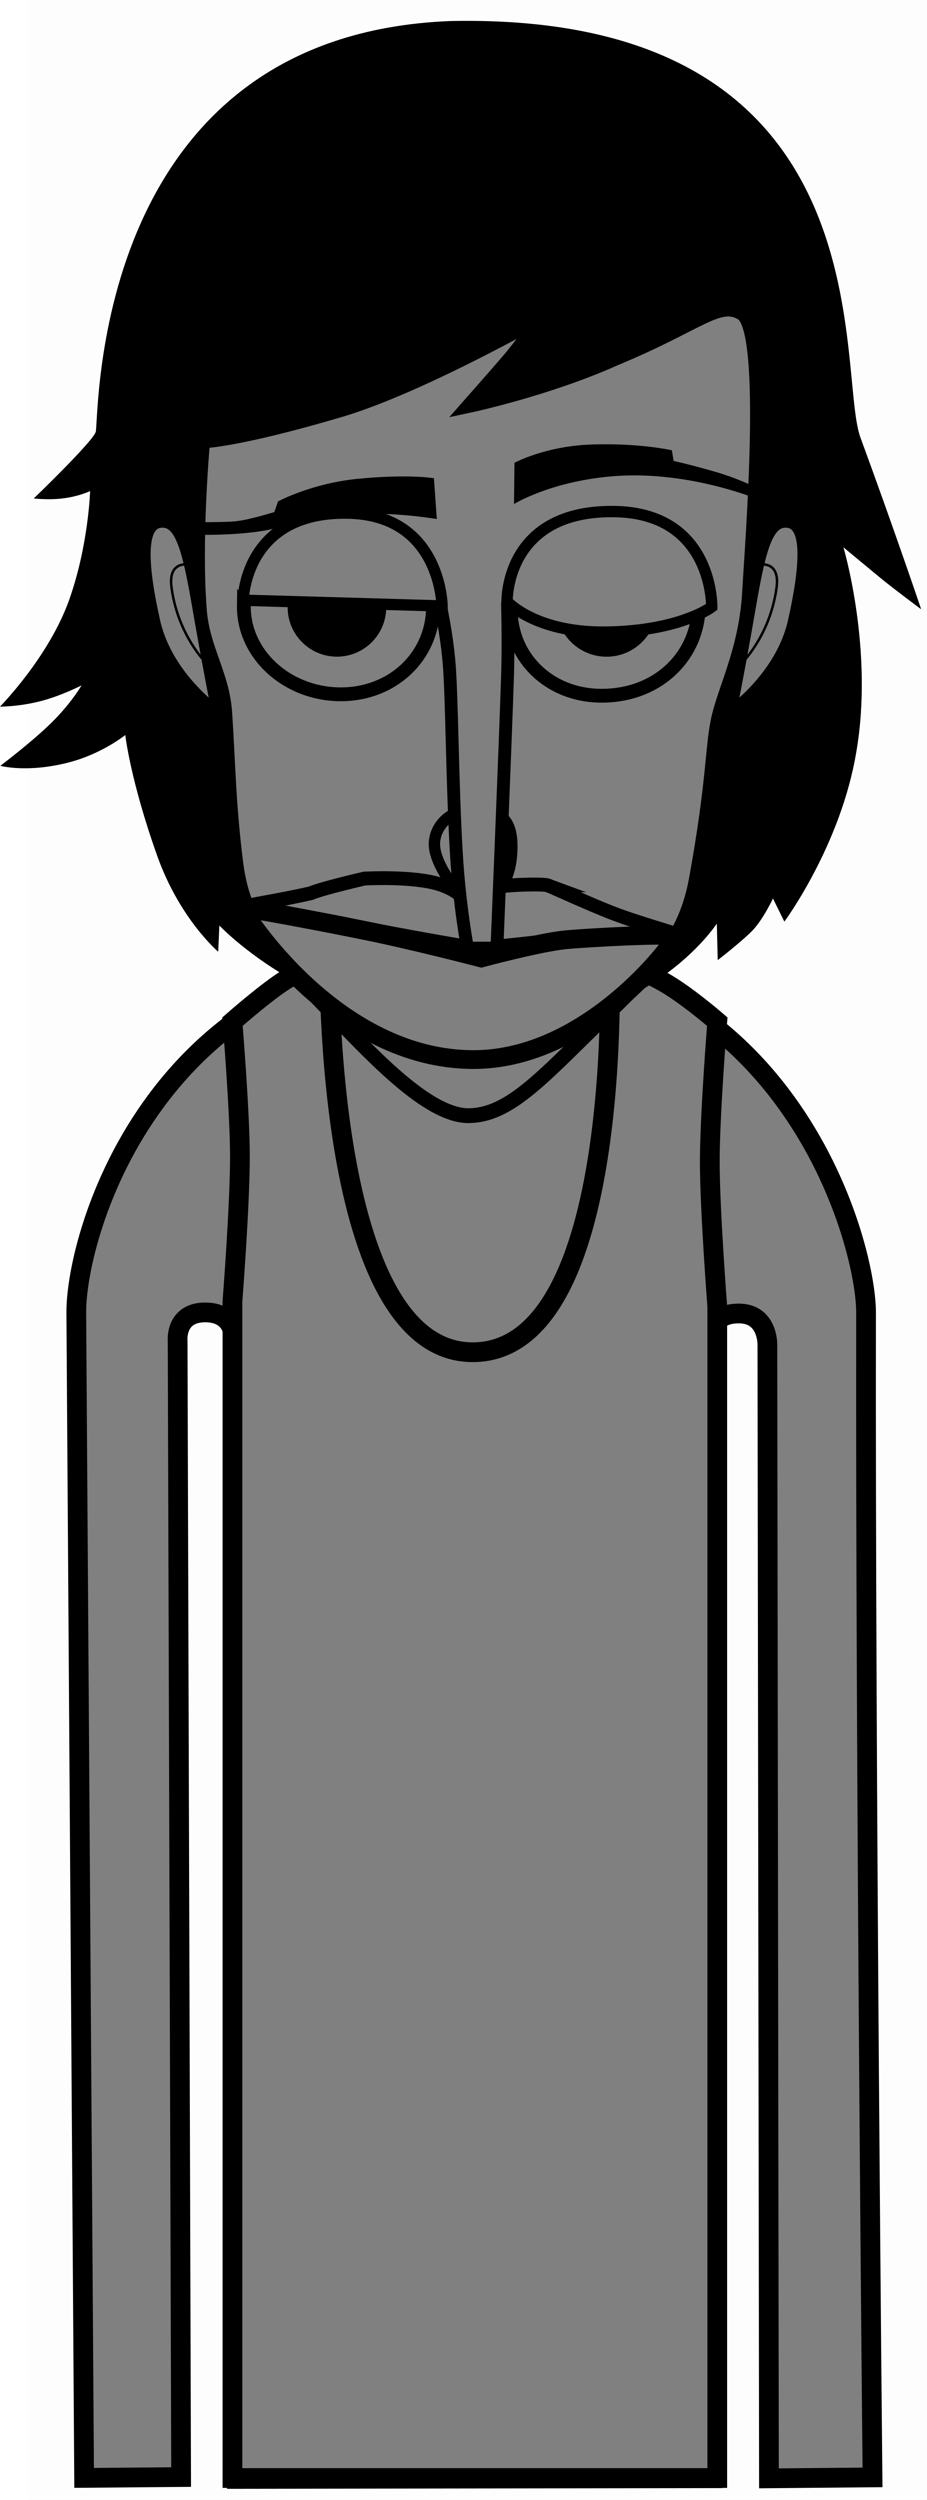 <svg version="1.1" xmlns="http://www.w3.org/2000/svg" xmlns:xlink="http://www.w3.org/1999/xlink" width="93.961" height="253.225" viewBox="0,0,93.961,253.225"><g transform="translate(-192.504,-53.388)"><g data-paper-data="{&quot;isPaintingLayer&quot;:true}" fill-rule="nonzero" stroke-linejoin="miter" stroke-miterlimit="10" stroke-dasharray="" stroke-dashoffset="0" style="mix-blend-mode: normal"><path d="M195.284,306.613v-253.225h91.182v253.225z" fill-opacity="0.01" fill="#000000" stroke="none" stroke-width="0" stroke-linecap="butt"/><path d="M201.03,304.392c0,0 -0.635,-94.384 -0.793,-118.012c-0.055,-8.153 8.187,-36.761 40.202,-36.921c31.602,-0.158 39.857,29.487 39.849,36.897c-0.077,46.243 0.654,117.986 0.654,117.986l-10.497,0.096l-0.159,-114.843c0,0 0.075,-3.099 -2.816,-3.154c-3.434,-0.065 -2.945,3.116 -2.945,3.116l0.205,114.87l-48.214,0.072l-0.305,-115.233c0,0 0.279,-2.919 -2.886,-2.934c-3.111,-0.015 -2.816,2.909 -2.816,2.909l0.353,115.067z" fill="#808080" stroke="#000000" stroke-width="2" stroke-linecap="butt"/><path d="M255.628,200.334c-0.571,0 -1.034,-0.463 -1.034,-1.034c0,-0.571 0.463,-1.034 1.034,-1.034c0.571,0 1.034,0.463 1.034,1.034c0,0.571 -0.463,1.034 -1.034,1.034z" fill="#000000" stroke="none" stroke-width="1.5" stroke-linecap="butt"/><path d="M250.368,204.569c-4.463,-0.314 -6.552,-1.794 -6.17,-2.58c0.118,-0.242 2.846,1.064 6.97,1.305c6.409,0.375 8.51,-0.632 8.51,-0.632v1.346c0,0 -2.413,1.047 -9.311,0.561z" fill="#000000" stroke="#000000" stroke-width="0" stroke-linecap="butt"/><path d="M222.555,199.3c0,-0.571 0.463,-1.034 1.034,-1.034c0.571,0 1.034,0.463 1.034,1.034c0,0.571 -0.463,1.034 -1.034,1.034c-0.571,0 -1.034,-0.463 -1.034,-1.034z" fill="#000000" stroke="none" stroke-width="1.5" stroke-linecap="butt"/><path d="M228.849,204.569c-6.897,0.486 -9.311,-0.561 -9.311,-0.561v-1.346c0,0 2.101,1.007 8.51,0.632c4.124,-0.241 6.853,-1.547 6.97,-1.305c0.383,0.786 -1.706,2.266 -6.17,2.58z" fill="#000000" stroke="#000000" stroke-width="0" stroke-linecap="butt"/><path d="M240.129,261.121c-0.819,0 -1.483,-0.664 -1.483,-1.483c0,-0.819 0.664,-1.483 1.483,-1.483c0.819,0 1.483,0.664 1.483,1.483c0,0.819 -0.664,1.483 -1.483,1.483z" data-paper-data="{&quot;index&quot;:null}" fill="#000000" stroke="none" stroke-width="1.5" stroke-linecap="butt"/><path d="M216.066,304.406v-119.201c0,0 0.757,-9.731 0.757,-14.639c0,-4.498 -0.757,-13.687 -0.757,-13.687c0,0 2.673,-2.353 4.656,-3.748c1.983,-1.395 5.172,-2.804 5.172,-2.804c0,0 -0.602,40.109 14.56,40.039c15.435,-0.072 13.832,-40.039 13.832,-40.039c0,0 3.913,1.52 6.166,2.947c2.253,1.427 4.754,3.605 4.754,3.605c0,0 -0.757,9.425 -0.757,14.192c0,4.842 0.757,14.639 0.757,14.639v118.697z" fill="#808080" stroke="#000000" stroke-width="2" stroke-linecap="butt"/><path d="M195.927,103.88c0,0 6.163,-5.922 6.292,-6.788c0.337,-2.271 -0.168,-40.173 35.968,-41.574c44.636,-0.914 39.015,35.349 41.531,42.19c3.45,9.381 6.157,17.4 6.157,17.4c0,0 -2.767,-2.054 -4.08,-3.134c-1.224,-1.008 -3.801,-3.146 -3.801,-3.146c0,0 3.091,10.348 1.311,20.695c-1.562,9.481 -7.298,17.225 -7.298,17.225l-1.155,-2.347c0,0 -1.023,2.198 -2.16,3.333c-1.137,1.135 -3.439,2.913 -3.439,2.913l-0.092,-3.704c0,0 -7.06,11.018 -24.351,10.872c-16.306,-0.255 -26.072,-10.675 -26.072,-10.675l-0.116,2.655c0,0 -3.895,-3.293 -6.181,-9.708c-2.725,-7.646 -3.239,-12.243 -3.239,-12.243c0,0 -2.339,1.899 -5.717,2.774c-4.233,1.097 -6.947,0.345 -6.947,0.345c0,0 3.608,-2.717 5.584,-4.77c1.76,-1.828 2.647,-3.377 2.647,-3.377c0,0 -2.108,1.085 -4.233,1.618c-2.217,0.556 -4.03,0.531 -4.03,0.531c0,0 4.975,-5.037 7.031,-10.874c1.941,-5.511 2.1,-10.957 2.1,-10.957c0,0 -1.362,0.662 -3.33,0.795c-1.248,0.085 -2.378,-0.049 -2.378,-0.049z" fill="#000000" stroke="none" stroke-width="1.5" stroke-linecap="butt"/><path d="M212.713,115.202c-0.577,-7.293 0.335,-17.154 0.335,-17.154c0,0 3.411,-0.041 13.914,-3.144c8.07,-2.384 20.547,-9.487 20.547,-9.487c0,0 -2.16,3.005 -3.408,4.46c-1.327,1.547 -3.993,4.563 -3.993,4.563c0,0 7.838,-1.668 14.675,-4.729c8.568,-3.536 10.593,-6.053 12.95,-4.593c2.783,1.724 1.03,23.183 0.718,28.741c-0.422,5.669 -2.533,9.5 -3.15,12.521c-0.617,3.021 -0.41,6.137 -2.206,16.04c-1.121,6.18 -4.162,8.925 -10.019,14.661c-5.858,5.736 -9.054,9.253 -13.014,9.322c-3.811,0.066 -8.936,-5.1 -13.935,-10.382c-5.324,-5.625 -8.875,-8.477 -9.716,-15.14c-0.757,-6 -0.777,-9.909 -1.123,-15.248c-0.253,-3.903 -2.261,-6.445 -2.576,-10.428z" fill="#808080" stroke="#000000" stroke-width="1.5" stroke-linecap="butt"/><path d="M248.019,143.069c0.57,0.212 3.084,1.399 6.024,2.596c2.964,1.206 7.214,2.293 7.194,2.461c-0.025,0.213 -10.435,0.227 -13.679,0.632c-2.719,0.34 -6.689,0.706 -6.689,0.706c0,0 -7.104,-1.162 -13.272,-2.445c-4.944,-1.029 -10.399,-1.661 -10.41,-1.755c-0.014,-0.126 3.868,-0.711 6.824,-1.395c1.146,-0.497 5.44,-1.485 5.44,-1.485c0,0 4.956,-0.278 7.608,0.579c2.842,0.918 2.835,2.446 3.083,2.469c0,0 1.184,-1.749 2.369,-2.105c1.185,-0.355 5.082,-0.416 5.508,-0.258z" fill="#808080" stroke="#000000" stroke-width="1.4" stroke-linecap="butt"/><path d="M229.371,147.623c5.091,1.027 11.918,2.807 11.918,2.807c0,0 5.79,-1.556 8.447,-1.834c2.06,-0.216 11.216,-0.707 11.26,-0.334c0.043,0.364 -9.031,12.9 -21.148,12.447c-13.77,-0.436 -22.865,-15.136 -22.827,-15.305c0.038,-0.169 7.259,1.192 12.35,2.218z" fill="#808080" stroke="#000000" stroke-width="1.9" stroke-linecap="butt"/><path d="M240.345,144.629c-1.034,0 -3.538,-3.26 -3.787,-5.364c-0.222,-1.882 1.315,-3.828 3.787,-3.828c2.472,0 4.202,0.491 4.03,4.189c-0.146,3.138 -1.558,5.003 -4.03,5.003z" fill="#808080" stroke="#000000" stroke-width="1.15" stroke-linecap="butt"/><path d="M243.947,114.535c0,0 0.103,3.97 0.006,7.127c-0.192,6.251 -1.081,27.761 -1.081,27.761l-2.982,0.009c0,0 -0.803,-4.173 -1.123,-9.5c-0.434,-7.211 -0.45,-16.293 -0.763,-19.632c-0.298,-3.165 -0.896,-5.715 -0.896,-5.715" fill="#808080" stroke="#000000" stroke-width="1.3" stroke-linecap="round"/><path d="M214.412,125.325c0,0 -4.932,-3.517 -6.164,-8.975c-1.296,-5.743 -1.461,-9.733 0.48,-9.992c1.941,-0.259 2.703,2.377 3.733,8.356c1.029,5.979 1.951,10.611 1.951,10.611z" data-paper-data="{&quot;index&quot;:null}" fill="#808080" stroke="#000000" stroke-width="1" stroke-linecap="butt"/><path d="M214.21,121.377c0,0 -3.564,-2.923 -4.318,-8.451c-0.421,-3.083 2.157,-2.28 2.157,-2.28" fill="none" stroke="#000000" stroke-width="0.25" stroke-linecap="round"/><path d="M268.646,114.714c1.029,-5.979 1.791,-8.615 3.733,-8.356c1.941,0.259 1.776,4.249 0.48,9.992c-1.232,5.458 -6.164,8.975 -6.164,8.975c0,0 0.922,-4.633 1.951,-10.611z" data-paper-data="{&quot;index&quot;:null}" fill="#808080" stroke="#000000" stroke-width="1" stroke-linecap="butt"/><path d="M269.058,110.647c0,0 2.578,-0.803 2.157,2.28c-0.754,5.527 -4.318,8.451 -4.318,8.451" data-paper-data="{&quot;index&quot;:null}" fill="none" stroke="#000000" stroke-width="0.25" stroke-linecap="round"/><path d="M244.28,114.722c0.204,-4.888 4.453,-8.858 9.77,-8.858c5.318,0 9.275,3.966 9.275,8.858c0,4.892 -3.886,9.071 -9.7,9.142c-5.53,0.067 -9.558,-4.037 -9.345,-9.142z" fill="#808080" stroke="#000000" stroke-width="1.4" stroke-linecap="butt"/><path d="M248.882,114.808c0,-2.818 2.285,-5.103 5.103,-5.103c2.818,0 5.103,2.285 5.103,5.103c0,2.818 -2.285,5.103 -5.103,5.103c-2.818,0 -5.103,-2.285 -5.103,-5.103z" fill="#000000" stroke="none" stroke-width="1.5" stroke-linecap="butt"/><path d="M243.902,114.32c0,0 -0.247,-9.458 11.198,-9.103c9.714,0.333 9.547,9.652 9.547,9.652c0,0 -3.251,2.48 -10.823,2.55c-7.109,0.066 -9.922,-3.099 -9.922,-3.099z" fill="#808080" stroke="#000000" stroke-width="1.15" stroke-linecap="butt"/><path d="M217.223,114.721c0.071,-4.892 4.838,-8.936 10.211,-8.858c5.373,0.078 9.027,4.248 8.956,9.14c-0.071,4.892 -4.124,8.794 -9.497,8.716c-5.373,-0.078 -9.742,-4.107 -9.671,-8.999z" fill="#808080" stroke="#000000" stroke-width="1.4" stroke-linecap="butt"/><path d="M221.661,114.839c0.04,-2.758 2.309,-4.962 5.067,-4.922c2.758,0.04 4.962,2.309 4.922,5.067c-0.04,2.758 -2.309,4.962 -5.067,4.922c-2.758,-0.04 -4.962,-2.309 -4.922,-5.067z" fill="#000000" stroke="none" stroke-width="1.5" stroke-linecap="butt"/><path d="M217.155,114.189c0,0 0.064,-9.015 10.601,-8.825c9.471,0.166 9.556,9.407 9.556,9.407z" fill="#808080" stroke="#000000" stroke-width="1.15" stroke-linecap="butt"/><path d="M260.783,100.081c0,0 1.524,0.318 4.256,1.11c2.495,0.724 4.449,1.744 4.449,1.744l0.195,1.17c0,0 -7.25,-3.13 -15.116,-2.471c-6.29,0.527 -9.963,2.812 -9.963,2.812l0.046,-4.177c0,0 3.127,-1.704 7.864,-1.856c4.904,-0.157 8.091,0.591 8.091,0.591z" data-paper-data="{&quot;index&quot;:null}" fill="#000000" stroke="none" stroke-width="1.5" stroke-linecap="butt"/><path d="M220.685,104.178c0,0 3.37,-1.819 8.032,-2.282c5.167,-0.513 7.768,-0.066 7.768,-0.066l0.295,4.137c0,0 -3.836,-0.681 -8.018,-0.521c-5.593,0.213 -6.645,1.433 -10.898,1.891c-3.644,0.393 -6.737,0.159 -6.737,0.159l-0.026,-1.232c0,0 3.595,0.074 5.234,-0.068c1.352,-0.117 3.976,-0.938 3.976,-0.938z" fill="#000000" stroke="none" stroke-width="1.5" stroke-linecap="butt"/></g></g></svg>